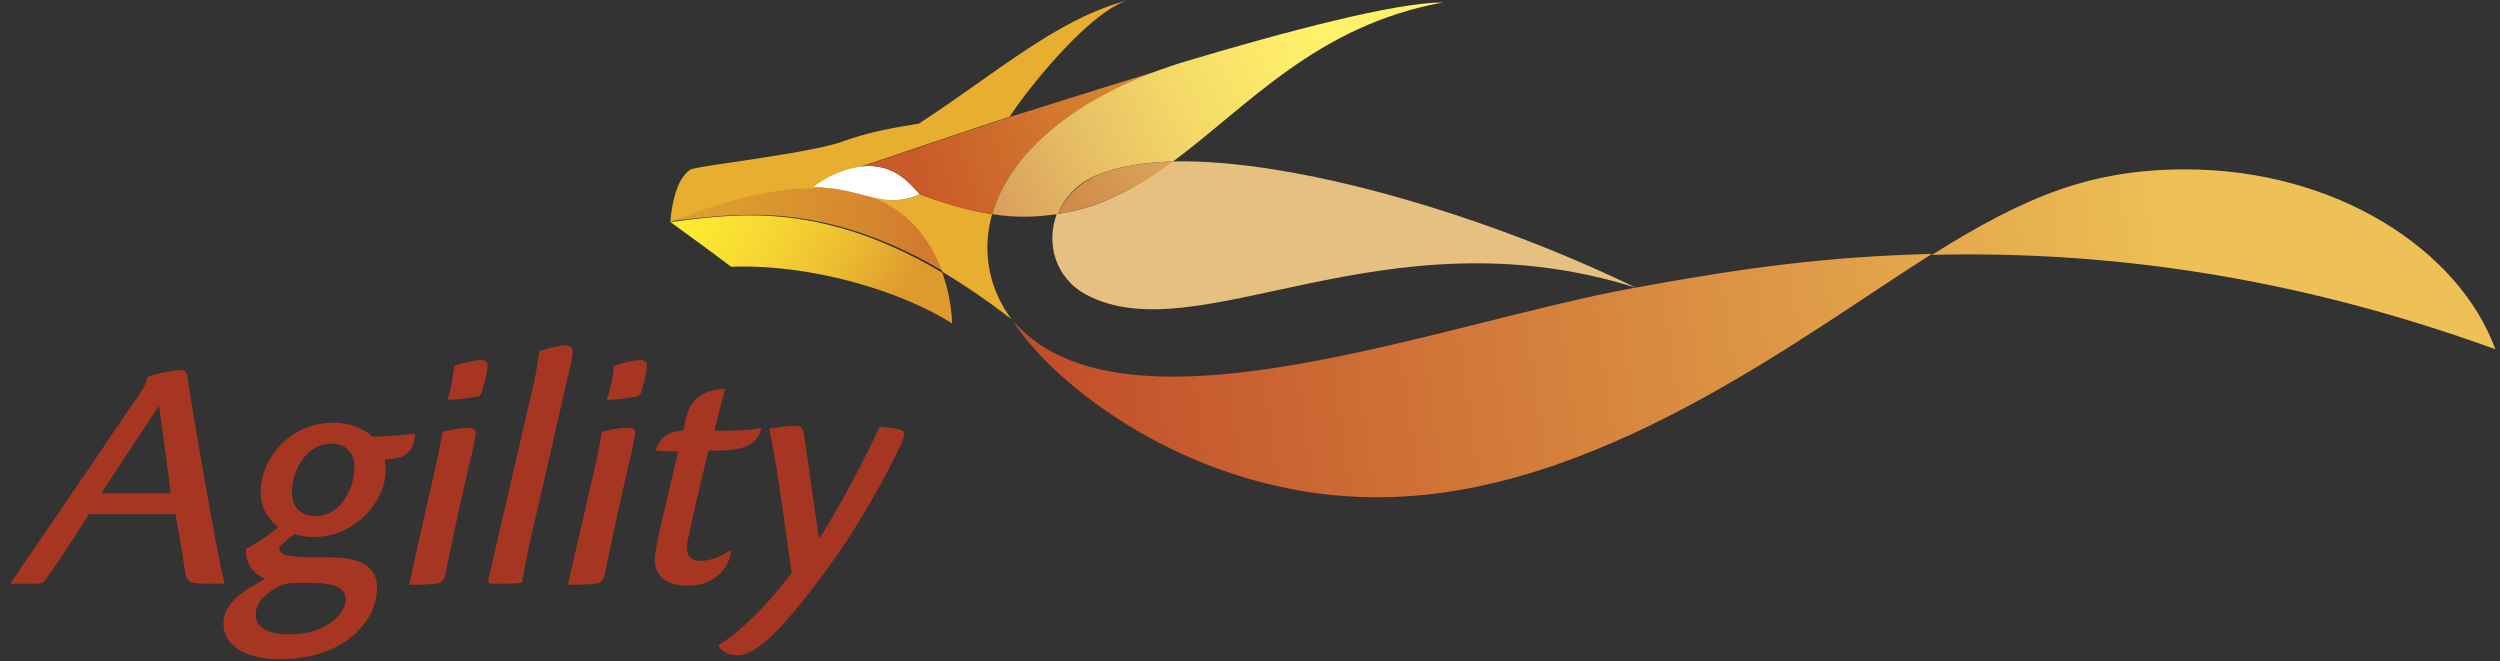 <svg width="223" height="59" fill="none" xmlns="http://www.w3.org/2000/svg"><rect width="100%" height="100%" fill="#333333" stroke="none"/><path d="M77.86 17.59c-1.483-.355-3.14-.886-5.234-.886-3.315 0-7.415.886-12.737 3.013 5.235-.532 13.086-2.127 24.34 4.52-.96-2.393-2.705-5.229-6.369-6.647z" fill="url(#paint0_linear)"/><path d="M72.538 16.792c-3.315 0-7.415.887-12.737 3.014 0 0 .175-3.723 1.832-4.698.872-.354 10.556-1.418 13.522-2.481 2.442-.886 4.623-1.24 6.804-1.596 7.066-4.608 12.3-9.305 18.581-10.99-3.75 1.241-9.508 8.775-10.468 10.37-7.24 2.393-12.65 4.254-13.26 4.432-1.396.177-3.228.975-4.274 1.95zm15.964 2.305c-1.92-.266-4.1-.887-6.456-1.773-1.483.71-2.791.62-4.274.266 3.664 1.418 5.408 4.254 6.28 6.647a64.735 64.735 0 016.194 4.254c-2.006-2.659-2.704-6.026-1.744-9.394z" fill="#E7AE30"/><path d="M76.812 14.842c-1.483.178-3.228.975-4.275 1.862 2.181 0 3.752.531 5.235.886 1.395.355 2.704.443 4.274-.266-.698-.709-2.18-2.836-5.234-2.482z" fill="#fff"/><path d="M82.046 17.324c2.355.886 4.449 1.507 6.455 1.773 1.483-5.14 6.805-10.281 16.75-13.383-3.49 1.063-9.77 3.013-15.092 4.697-7.24 2.393-12.65 4.254-13.26 4.432 2.966-.355 4.45 1.772 5.147 2.481z" fill="url(#paint1_linear)"/><path d="M145.903 25.655c10.206-1.861 17.098-2.747 26.432-3.013-11.777 7.445-30.096 21.714-49.463 21.714-16.749 0-29.224-10.37-32.539-15.776 9.771 11.433 38.21.177 55.57-2.925zm49.026-10.547c-8.287 0-14.132 2.305-22.594 7.622 15.005-.354 31.667 1.684 50.248 8.42-3.228-8.863-14.219-16.042-27.654-16.042z" fill="url(#paint2_linear)"/><path d="M59.801 19.806c1.832 1.33 3.664 2.659 5.409 3.988 7.066-.266 15.092 2.127 19.715 5.052 0 0 0-2.127-.872-4.52-11.166-6.647-19.018-5.14-24.252-4.52z" fill="url(#paint3_linear)"/><path d="M88.502 19.097c2.093.354 4.012.266 5.844 0 .611-1.507 1.832-2.836 3.664-3.545 1.745-.71 4.013-1.064 6.63-1.153 6.717-4.963 12.824-12.142 24.077-14.18-4.187 0-13.696 2.481-23.466 5.406-9.945 3.19-15.266 8.331-16.75 13.472z" fill="url(#paint4_linear)"/><path d="M96.876 26.276c9.945 5.317 26.52-7.711 49.027-.62-13.522-6.56-30.533-11.522-41.35-11.257-3.141 2.305-6.368 4.166-10.294 4.698-.96 2.57-.174 5.672 2.617 7.179z" fill="#E5C080"/><path d="M94.347 19.097c3.925-.62 7.153-2.393 10.294-4.698-2.618.089-4.886.444-6.63 1.153-1.832.797-3.054 2.127-3.664 3.545z" fill="url(#paint5_linear)"/><path d="M7.895 45.951c-1.657 2.57-3.053 4.697-3.838 5.76-.175.267-.436.355-.785.355H.916s9.858-14.446 10.556-15.51c.698-.974 1.657-2.215 1.657-2.924.175-.089 1.92-.62 3.054-.62.349 0 .436.265.523.531.524 3.634 2.617 15.599 3.315 18.523h-1.309c-.61 0-1.308 0-1.482-.088-.35-.089-.524-.177-.698-.886-.262-1.684-.611-3.811-.873-5.23H7.895v.09zm7.328-1.95c-.174-1.595-.872-6.735-1.047-7.799-1.308 1.95-4.1 6.204-5.147 7.8h6.194zM29.704 37.709c1.92 0 3.053.797 3.49 1.24 1.395 0 3.053-.177 3.838-.265-.174 1.95-1.134 2.215-2.704 2.304 0 .177.087.532.087.886 0 2.836-2.704 6.027-6.456 6.027-.872 0-1.483-.177-1.657-.266-.262.177-.785.532-.96.798-.174.177-.436.266-.436.531 0 .355.436.62 1.658.71 1.57.088 2.704 0 3.838.088 2.268.177 3.228 1.152 3.228 2.659 0 3.102-3.054 6.381-8.637 6.381-3.402 0-5.06-1.418-5.06-3.19 0-1.95 2.094-3.102 3.752-3.989-1.396-.531-1.832-1.772-1.745-2.659.872-.443 2.181-1.329 2.879-1.95-.698-.531-1.57-1.506-1.57-3.101 0-3.014 2.617-6.204 6.455-6.204zm-6.892 17.105c0 1.24 1.135 1.773 3.141 1.773 3.228 0 4.885-1.95 4.885-3.103 0-1.063-.96-1.506-3.49-1.506-.959 0-1.831 0-2.355.266-.872.443-2.18 1.24-2.18 2.57zM29.53 39.57c-2.181 0-3.49 2.393-3.49 4.343 0 1.329.785 2.127 2.094 2.127 2.355 0 3.49-2.66 3.49-4.343 0-1.33-.786-2.127-2.094-2.127zM70.967 37.975c.35 0 .61.177.698.443.262 1.595 1.047 7.533 1.396 9.66 1.832-2.836 4.274-7.533 5.408-10.015.262 0 1.135.089 1.832.266.262.089.35.177.35.443 0 .178-.088.355-.175.62-.873 1.95-3.751 7.623-7.677 12.674-3.664 4.875-5.67 6.382-6.979 6.382-1.134 0-1.657-.62-1.744-.886 1.22-.71 3.75-2.748 6.542-6.47-.523-3.457-1.308-9.838-2.006-12.852.262 0 1.308-.265 2.355-.265zM38.777 41.963c.436-1.861.61-2.925.698-3.457.436-.088 1.396-.354 2.355-.354.436 0 .61.177.61.443s-.174.886-.26 1.507c-.35 1.33-1.745 7.533-2.443 11.078-.088.532-.35.798-.785.886-.262 0-1.047.09-1.484.09h-.96c.35-1.773 2.269-10.193 2.269-10.193zm1.134-6.293c.61 0 2.094-.177 2.53-.266.436-.088.523-.266.61-.709.088-.266.437-1.506.437-2.127 0-.266-.175-.443-.61-.443-.699 0-2.007.355-2.356.532-.087.886-.35 2.216-.61 3.013zM52.997 41.963c.436-1.861.61-2.925.697-3.457.437-.088 1.396-.354 2.356-.354.436 0 .61.177.61.443s-.174.886-.261 1.507c-.35 1.33-1.745 7.533-2.443 11.078-.087.532-.349.798-.785.886-.174 0-1.047.09-1.57.09h-.96c.436-1.773 2.356-10.193 2.356-10.193zm1.134-6.293c.61 0 2.093-.177 2.53-.266.436-.088.523-.266.61-.709.087-.266.436-1.506.436-2.127 0-.266-.174-.443-.61-.443-.698 0-2.007.355-2.356.532 0 .886-.349 2.216-.61 3.013zM64.25 38.418h-.524c.611-2.482.873-3.368.96-3.723-1.483 0-3.053.62-3.49 2.57-.087.266-.174.887-.261 1.153-1.396 0-2.181.797-2.443 1.772.262 0 1.134.089 1.832.089h.175s-1.57 6.558-1.832 7.888c-.088.532-.262 1.152-.262 1.684 0 1.506.96 2.393 2.966 2.393 2.704 0 3.838-2.039 3.838-3.19-.261.176-1.483.974-2.704.974-.872 0-1.221-.443-1.221-1.063 0-.178 0-.532.087-.887.262-1.33 1.483-6.558 1.832-7.888h.872c2.705 0 3.577-.797 3.839-2.038-.262.088-1.047.266-3.664.266zM47.5 34.695c.35-1.418.524-2.836.611-3.368.262-.088 1.658-.531 2.355-.531.35 0 .611.177.611.531 0 .444-.087.975-.262 1.507-.087.532-3.402 14.89-3.402 14.89-.349 1.506-.698 3.368-.872 4.254 0 0-.61.088-1.483.088h-1.134c-.262 0-.437-.088-.35-.443L47.5 34.695z" fill="#A63622"/><defs><linearGradient id="paint0_linear" x1="60.279" y1="17.193" x2="84.647" y2="21.422" gradientUnits="userSpaceOnUse"><stop stop-color="#DEA02F"/><stop offset=".27" stop-color="#DC992F"/><stop offset=".709" stop-color="#D6862E"/><stop offset=".9" stop-color="#D37B2D"/></linearGradient><linearGradient id="paint1_linear" x1="77.854" y1="18.271" x2="106.399" y2="9.681" gradientUnits="userSpaceOnUse"><stop offset=".15" stop-color="#C95A29"/><stop offset="1" stop-color="#DA932F"/></linearGradient><linearGradient id="paint2_linear" x1="91.779" y1="39.096" x2="221.246" y2="21.186" gradientUnits="userSpaceOnUse"><stop stop-color="#C14B28"/><stop offset=".8" stop-color="#EDC155"/></linearGradient><linearGradient id="paint3_linear" x1="61.723" y1="16.445" x2="84.643" y2="29.47" gradientUnits="userSpaceOnUse"><stop stop-color="#FFEC31"/><stop offset=".123" stop-color="#FCE631"/><stop offset=".324" stop-color="#F6D632"/><stop offset=".576" stop-color="#EBBA31"/><stop offset=".8" stop-color="#DF9A2E"/></linearGradient><linearGradient id="paint4_linear" x1="87.916" y1="17.859" x2="128.22" y2="-.64" gradientUnits="userSpaceOnUse"><stop stop-color="#D89D5E"/><stop offset=".203" stop-color="#E6BC64"/><stop offset=".442" stop-color="#F4D968"/><stop offset=".633" stop-color="#FDEA69"/><stop offset=".75" stop-color="#FFF169"/></linearGradient><linearGradient id="paint5_linear" x1="94.143" y1="18.724" x2="104.411" y2="14.011" gradientUnits="userSpaceOnUse"><stop stop-color="#CE8847"/><stop offset="1" stop-color="#DAA65B"/></linearGradient></defs></svg>